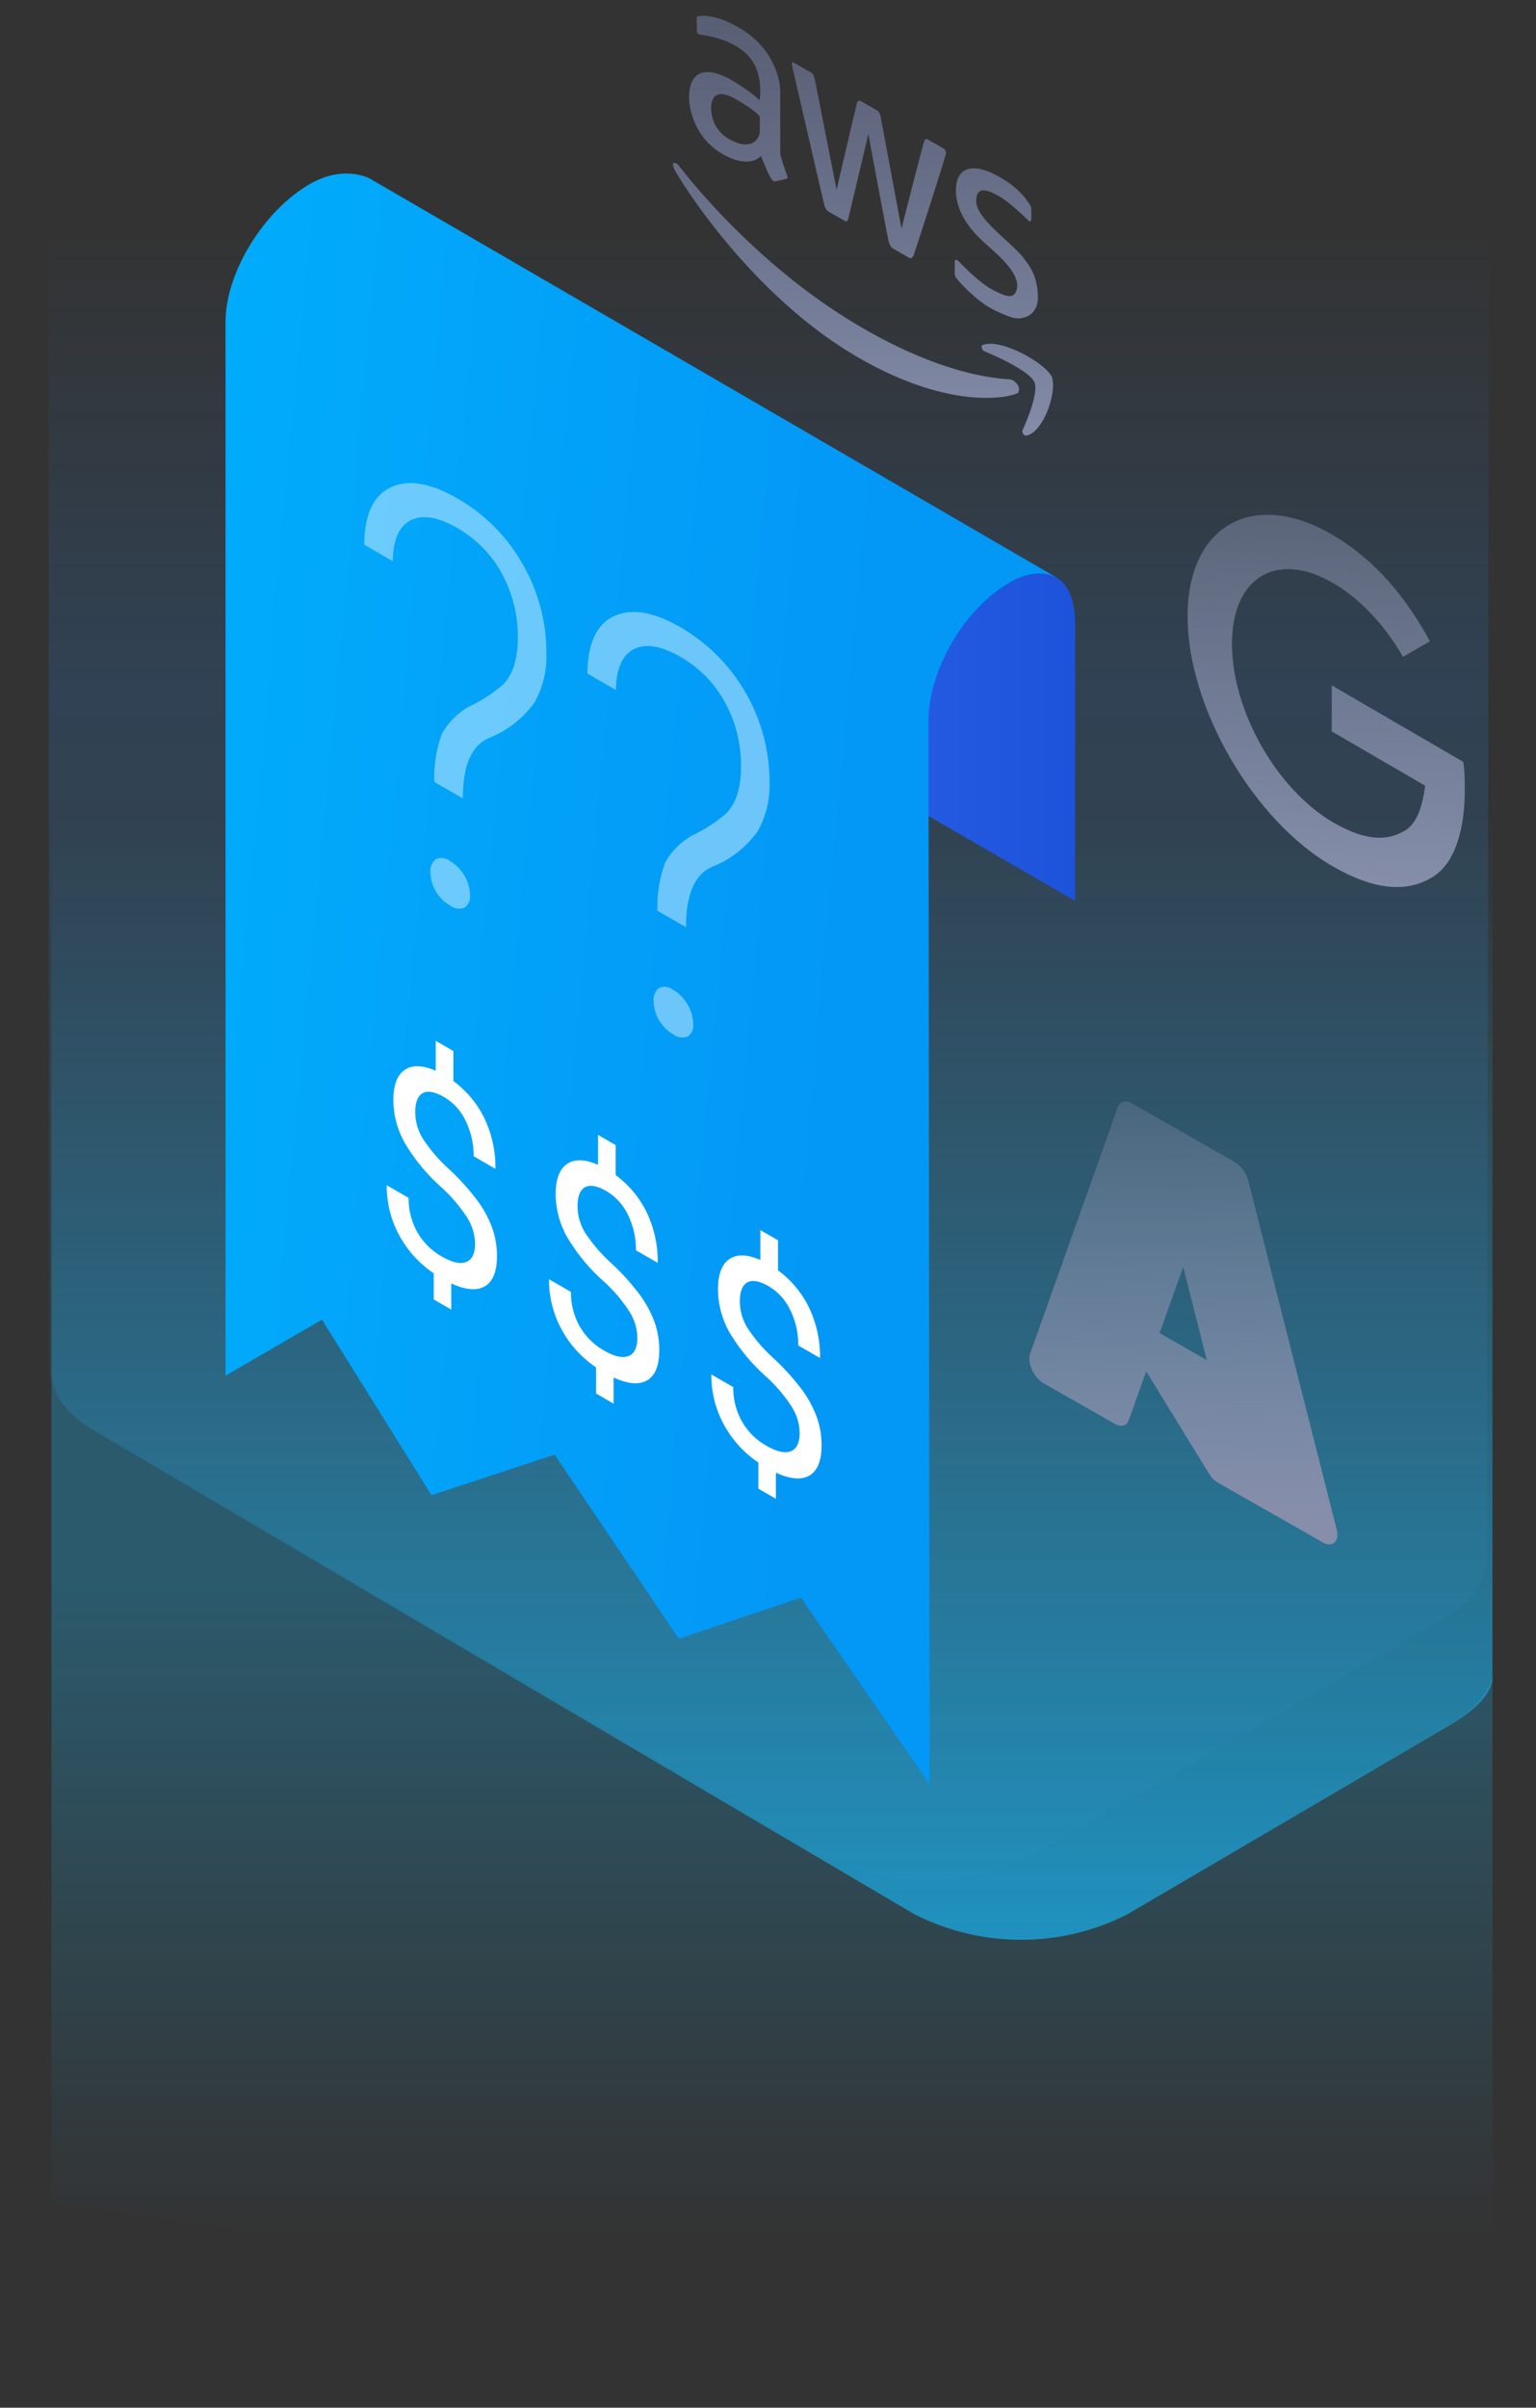 <svg xmlns="http://www.w3.org/2000/svg" fill="none" class="svg-illustration" viewBox="0 0 194 304"><rect x="0" y="0" width="194" height="304" fill="#333333" stroke="none"/><g class="animation-element"><path fill="url(#a)" d="M6.6 173.8c.3 2.6 2.1 5.1 5.5 7l103.4 60.9c8.5 4.3 18.5 4.3 26.9 0l40.1-23.5c3.1-1.8 5.5-3.7 6-6V8.21H6.5V173.7l.1.1Z" opacity=".77"/><path fill="url(#b)" fill-rule="evenodd" d="M12.1 180.8c-3.4-1.9-5.2-4.4-5.5-7l-.1-.1v104.5l182 25.01V211.7c-.5 2.3-2.9 4.7-6 6.5l-40.1 23.5c-8.4 4.3-18.4 4.3-26.9 0L12.1 180.8Z" clip-rule="evenodd" opacity=".28"/><path fill="url(#c)" d="M6.2 172.2v.6c0 2.8 1.9 5.6 5.6 7.7l91.7 53.7c8.5 4.3 18.5 4.3 26.9 0l51.8-29.7c3.5-2 5.4-4.6 5.5-7.3h.1L188.1 0H6.1l.1 172.2Z" opacity=".3"/></g><g class="animation-element"><path fill="url(#d)" fill-rule="evenodd" d="m168.791 192.99-11.124-43.887a4.13 4.13 0 0 0-.672-1.403 3.837 3.837 0 0 0-1.076-1.005s-13.102-7.473-13.122-7.473a1.392 1.392 0 0 0-.499-.152c-.096 0-.307-.019-.442.019-.192.019-.365.19-.423.247-.115.095-.192.265-.23.398l-11.105 31.199a2.194 2.194 0 0 0-.077.929c.058.379.173.74.327 1.1.365.853 1.076 1.479 1.383 1.65.039.019 9.068 5.159 9.068 5.159.269.151.577.227.577.227.096.019.326.038.499 0a.99.99 0 0 0 .673-.645l2.228-6.201s8.05 13.124 8.165 13.276c.308.436.807.72.903.796h.019l13.218 7.529c.25.152.538.247.846.247.249 0 .48-.095.653-.265.192-.209.288-.456.326-.721a3.034 3.034 0 0 0-.115-1.024Zm-22.324-24.675 2.978-8.363v.038l2.978 11.739-5.956-3.414Z" clip-rule="evenodd"/><g clip-path="url(#e)"><path fill="url(#f)" fill-rule="evenodd" d="M168.2 86.534v5.81l11.802 6.862c-.4 3.02-1.2 4.88-2.601 5.693-1.8 1.045-4.4 1.625-9.001-1.051-7.201-4.187-12.802-14.184-12.802-22.551 0-8.367 5.601-11.85 12.802-7.663 3.801 2.21 6.801 5.814 8.801 9.301l3.401-1.974c-3-5.463-6.801-10.23-12.402-13.486-9.802-5.7-18.203-1.288-18.203 10.333 0 11.62 8.401 25.802 18.203 31.501 5.401 3.141 9.402 3.375 12.602 1.518 3.2-1.858 4.201-6.622 4.201-11.038 0-1.394 0-2.556-.2-3.601L168.2 86.534Z" clip-rule="evenodd"/></g><g clip-path="url(#g)"><path fill="url(#h)" fill-rule="evenodd" d="M132.83 47.518c-1.177-2.01-6.953-4.983-8.842-3.877a.686.686 0 0 0 .279.68s5.947 2.41 6.425 4.054c.479 1.644-1.563 5.988-1.563 5.988s-.063.541.448.638c2.139-.286 4.011-5.5 3.253-7.483ZM85.71 20.87c-.227-.303-1.011-.65-.591.396.237.634 9.192 15.643 23.078 23.753 12.682 7.407 20.343 4.86 20.413 4.539.414-.825-.568-1.548-.93-1.636a3.082 3.082 0 0 0-.391-.039c-1.8-.138-9.278-.71-20.58-7.826C94.167 32.16 85.919 21.15 85.71 20.87Zm14.505-12.984 2.251 1.29c.185.106.32.312.411.68.075.303 2.783 14.104 2.783 14.104s2.457-10.545 2.589-10.97a.315.315 0 0 1 .335-.271.32.32 0 0 1 .149.048l2.032 1.165c.224.16.38.396.436.665.081.446 2.661 14.262 2.661 14.262s2.756-10.85 2.904-11.127a.267.267 0 0 1 .161-.157.276.276 0 0 1 .226.018l2.053 1.176a.69.69 0 0 1 .284.542c0 .351-3.98 12.677-4.128 12.985-.148.308-.372.343-.484.28l-2.056-1.179s-.368-.167-.556-.82c-.188-.653-2.589-13.655-2.589-13.655s-2.426 10.26-2.516 10.594c-.091.334-.224.512-.36.434l-2.275-1.304c-.094-.054-.328-.361-.459-.93a9041.67 9041.67 0 0 1-3.993-17.27c-.12-.573.013-.633.141-.56Zm-.821 14.206c-.104-.258-.864-2.37-.853-2.862.011-.493 0-6.005 0-7.756 0-1.752-.948-3.518-1.018-3.669-.332-.694-1.505-2.78-4.226-4.34-3.317-1.901-5.017-1.415-5.134-1.4a.166.166 0 0 0-.162.12.162.162 0 0 0-.003.072c-.01.469.033 1.345.024 1.647-.012.367.37.487.611.5.16.022 3.829.432 5.876 2.634s1.427 5.626 1.427 5.626-.886-.986-3.823-2.718c-5.023-2.587-5.074 1.499-5.082 2.422-.007 1.118.597 5.133 4.441 7.2 3.375 1.81 4.633.113 4.633.113s.866 2.164 1.21 2.744c.345.58.61.481.61.481l1.43-.335s.211-.054.039-.48Zm-3.43-5.35s-.248 1.949-2.558 1.39c-2.938-.921-3.473-3.005-3.575-4.133-.102-1.13.211-3.132 3.067-1.496 2.7 1.547 3.066 2.217 3.066 2.217v2.022Zm33.989 8.936c.158.19.259.421.292.666 0 .093.026 1.038 0 1.364-.025.326-.239.252-.289.195-.024-.023-2.369-2.317-3.63-3.039-1.036-.594-3.055-1.77-3.024.56.03 2.33 4.782 5.389 6.118 7.343.387.538 1.591 1.863 1.67 4.57.08 2.707-2.107 2.871-2.381 2.861-.274-.01-.82.114-3.208-1.088-2.389-1.203-4.524-3.76-4.524-3.76s-.388-.403-.388-.75v-1.585c0-.504.556.041.556.041s2.48 2.62 4.163 3.497c1.682.878 2.994 1.498 3.18-.484-.077-2.046-2.884-4.225-3.421-4.77-.538-.544-4.405-3.343-4.333-7.402.073-2.8 2.124-3.335 5.106-1.77 2.945 1.545 3.878 3.235 4.113 3.55Z" clip-rule="evenodd"/></g></g><g class="animation-element"><path fill="url(#i)" d="M43.896 31.18v29.406l91.897 53.159V78.824c0-7.104-4.666-7.917-9.897-4.807-1.131.566-2.827.142-3.675.99L43.896 31.179Z"/><path fill="url(#j)" d="M117.414 225.293s-.142-122.717-.142-134.31c0-6.362 4.525-14.138 10.18-17.39 1.555-.99 3.958-1.696 5.938-.707l-86.666-50.33s-3.252-1.839-7.634.706c-5.656 3.252-10.604 11.028-10.604 17.39V173.69l12.182-7.069L54.5 188.785l15.552-5.113 15.689 23.242 15.414-5.193 16.259 23.572Z"/><path fill="#fff" fill-opacity=".42" fill-rule="evenodd" d="M58.457 100.806c0-4.22 1.141-6.777 3.424-7.672a12.976 12.976 0 0 0 5.638-4.454 11.825 11.825 0 0 0 1.485-6.222 22.264 22.264 0 0 0-3.016-11.267 22.036 22.036 0 0 0-8.228-8.262c-3.395-1.96-6.193-2.427-8.396-1.399-2.202 1.028-3.323 3.442-3.364 7.243l3.607 2.082c.04-2.708.803-4.431 2.288-5.17 1.486-.74 3.44-.41 5.864.988a14.69 14.69 0 0 1 5.623 5.744 16.398 16.398 0 0 1 2.015 8.032 11.646 11.646 0 0 1-.47 3.591 6.194 6.194 0 0 1-1.333 2.341 18.311 18.311 0 0 1-3.864 2.593 8.742 8.742 0 0 0-3.91 3.669 15.973 15.973 0 0 0-.97 6.082l3.607 2.081Zm-3.44 11.674a4.8 4.8 0 0 0 1.834 1.85 1.826 1.826 0 0 0 1.833.266 1.655 1.655 0 0 0 .682-1.561 4.92 4.92 0 0 0-.682-2.417 4.857 4.857 0 0 0-1.833-1.887 1.702 1.702 0 0 0-1.834-.231 1.874 1.874 0 0 0-.652 1.65c.013.82.237 1.622.652 2.33Zm31.626 4.593c0-4.22 1.142-6.777 3.426-7.671a12.978 12.978 0 0 0 5.637-4.455 11.823 11.823 0 0 0 1.485-6.221 22.607 22.607 0 0 0-11.244-19.529c-3.395-1.96-6.194-2.427-8.396-1.4-2.203 1.028-3.324 3.442-3.365 7.244l3.607 2.082c.041-2.707.804-4.43 2.289-5.17 1.485-.74 3.44-.411 5.865.987a14.68 14.68 0 0 1 5.622 5.745 16.386 16.386 0 0 1 2.016 8.032 11.643 11.643 0 0 1-.47 3.591 6.177 6.177 0 0 1-1.334 2.341 18.361 18.361 0 0 1-3.864 2.593 8.744 8.744 0 0 0-3.91 3.669 16.007 16.007 0 0 0-.97 6.082l3.606 2.08Zm-3.44 11.674a4.825 4.825 0 0 0 1.834 1.851 1.828 1.828 0 0 0 1.835.266 1.655 1.655 0 0 0 .681-1.561 4.941 4.941 0 0 0-.681-2.418 4.87 4.87 0 0 0-1.835-1.886 1.702 1.702 0 0 0-1.833-.231 1.87 1.87 0 0 0-.652 1.649c.012.82.237 1.622.652 2.33Z" clip-rule="evenodd"/><path fill="#fff" fill-rule="evenodd" d="M79.378 171.215c-.746.293-1.773.063-3.08-.691a8.17 8.17 0 0 1-3.095-3.081 8.608 8.608 0 0 1-1.092-4.324l-2.766-1.597a13.034 13.034 0 0 0 1.578 6.323 13.623 13.623 0 0 0 4.36 4.803v3.299l2.213 1.277v-3.299c1.824.834 3.242.95 4.254.349 1.012-.601 1.518-1.874 1.518-3.819a10.555 10.555 0 0 0-.606-3.543 13.833 13.833 0 0 0-1.885-3.477 29.746 29.746 0 0 0-3.559-3.936 20.276 20.276 0 0 1-3.277-3.795 6.377 6.377 0 0 1-.994-3.384c0-1.268.314-2.075.943-2.422.628-.347 1.536-.178 2.722.507a6.869 6.869 0 0 1 2.706 3 9.877 9.877 0 0 1 1.001 4.457l2.752 1.588a14.276 14.276 0 0 0-1.398-6.383 12.677 12.677 0 0 0-3.91-4.691v-3.797l-2.228-1.286v3.781c-1.665-.731-2.974-.766-3.925-.108-.952.659-1.428 1.932-1.428 3.82a11.117 11.117 0 0 0 1.458 5.425 23.404 23.404 0 0 0 4.643 5.605 19.238 19.238 0 0 1 3.252 3.845c.606.971.94 2.088.964 3.232 0 1.254-.373 2.028-1.12 2.322ZM58.879 159.339c-.747.293-1.774.063-3.081-.691a8.17 8.17 0 0 1-3.095-3.081 8.605 8.605 0 0 1-1.092-4.324l-2.766-1.596a13.033 13.033 0 0 0 1.578 6.322 13.623 13.623 0 0 0 4.36 4.803v3.299l2.213 1.277v-3.299c1.824.834 3.242.95 4.254.349 1.012-.601 1.518-1.874 1.518-3.819a10.555 10.555 0 0 0-.606-3.543 13.847 13.847 0 0 0-1.885-3.477 29.746 29.746 0 0 0-3.559-3.936 20.27 20.27 0 0 1-3.277-3.794 6.383 6.383 0 0 1-.994-3.385c0-1.268.314-2.075.943-2.422.628-.347 1.536-.178 2.721.507a6.869 6.869 0 0 1 2.707 3 9.878 9.878 0 0 1 1.002 4.457l2.751 1.588a14.276 14.276 0 0 0-1.398-6.383 12.677 12.677 0 0 0-3.91-4.691v-3.797l-2.228-1.286v3.781c-1.665-.73-2.974-.766-3.925-.108-.952.659-1.428 1.932-1.428 3.82a11.117 11.117 0 0 0 1.458 5.425 23.404 23.404 0 0 0 4.643 5.605 19.266 19.266 0 0 1 3.252 3.845c.606.971.94 2.088.964 3.232 0 1.254-.373 2.028-1.12 2.322ZM99.879 183.232c-.747.293-1.774.063-3.081-.691a8.17 8.17 0 0 1-3.095-3.081 8.605 8.605 0 0 1-1.092-4.324l-2.766-1.596a13.033 13.033 0 0 0 1.578 6.322 13.623 13.623 0 0 0 4.36 4.803v3.299l2.213 1.277v-3.299c1.824.834 3.242.95 4.254.349 1.012-.601 1.518-1.874 1.518-3.819a10.556 10.556 0 0 0-.606-3.543 13.878 13.878 0 0 0-1.885-3.477 29.783 29.783 0 0 0-3.559-3.936 20.27 20.27 0 0 1-3.277-3.794 6.383 6.383 0 0 1-.994-3.385c0-1.268.314-2.075.943-2.422.628-.347 1.536-.178 2.722.507a6.869 6.869 0 0 1 2.706 3 9.87 9.87 0 0 1 1.001 4.457l2.752 1.588a14.276 14.276 0 0 0-1.398-6.383 12.671 12.671 0 0 0-3.91-4.69v-3.798l-2.228-1.286v3.781c-1.665-.73-2.974-.766-3.925-.107-.952.658-1.428 1.931-1.428 3.819a11.117 11.117 0 0 0 1.458 5.425 23.404 23.404 0 0 0 4.643 5.605 19.282 19.282 0 0 1 3.252 3.845c.606.971.939 2.088.964 3.232.001 1.255-.373 2.028-1.12 2.322Z" clip-rule="evenodd"/></g><defs><linearGradient id="a" x1="97.495" x2="97.495" y1="262.089" y2="63.254" gradientUnits="userSpaceOnUse"><stop stop-color="#17BDFF"/><stop offset=".8" stop-color="#17BDFF" stop-opacity="0"/></linearGradient><linearGradient id="b" x1="97.495" x2="97.495" y1="200.254" y2="303.22" gradientUnits="userSpaceOnUse"><stop stop-color="#17BDFF"/><stop offset=".8" stop-color="#17BDFF" stop-opacity="0"/></linearGradient><linearGradient id="c" x1="97.499" x2="97.499" y1="262.086" y2="29.21" gradientUnits="userSpaceOnUse"><stop stop-color="#51B9FF" stop-opacity="0"/><stop offset=".753" stop-color="#2389F0" stop-opacity=".58"/><stop offset="1" stop-color="#2389F0" stop-opacity="0"/></linearGradient><linearGradient id="d" x1="150.583" x2="151.119" y1="123.923" y2="190.154" gradientUnits="userSpaceOnUse"><stop stop-color="#868EAA" stop-opacity=".1"/><stop offset="1" stop-color="#868EAA"/></linearGradient><linearGradient id="f" x1="171" x2="167.45" y1="29.162" y2="111.998" gradientUnits="userSpaceOnUse"><stop stop-color="#868EAA" stop-opacity=".1"/><stop offset="1" stop-color="#868EAA"/></linearGradient><linearGradient id="h" x1="109" x2="109" y1="-37.48" y2="57.704" gradientUnits="userSpaceOnUse"><stop stop-color="#8699AA" stop-opacity=".1"/><stop offset="0" stop-color="#636F99" stop-opacity=".3"/><stop offset="1" stop-color="#868EAA"/></linearGradient><linearGradient id="i" x1="135.793" x2="43.907" y1="72.435" y2="72.435" gradientUnits="userSpaceOnUse"><stop stop-color="#1D53DA"/><stop offset="1" stop-color="#3F75FC"/></linearGradient><linearGradient id="j" x1="-27.354" x2="122.423" y1="-21.177" y2="-7.24" gradientUnits="userSpaceOnUse"><stop stop-color="#00BAFF"/><stop offset="1" stop-color="#0397F6"/></linearGradient><clipPath id="e"><path fill="#fff" d="M150 65h35v47h-35z"/></clipPath><clipPath id="g"><path fill="#fff" d="M85 2h48v53H85z"/></clipPath></defs></svg>